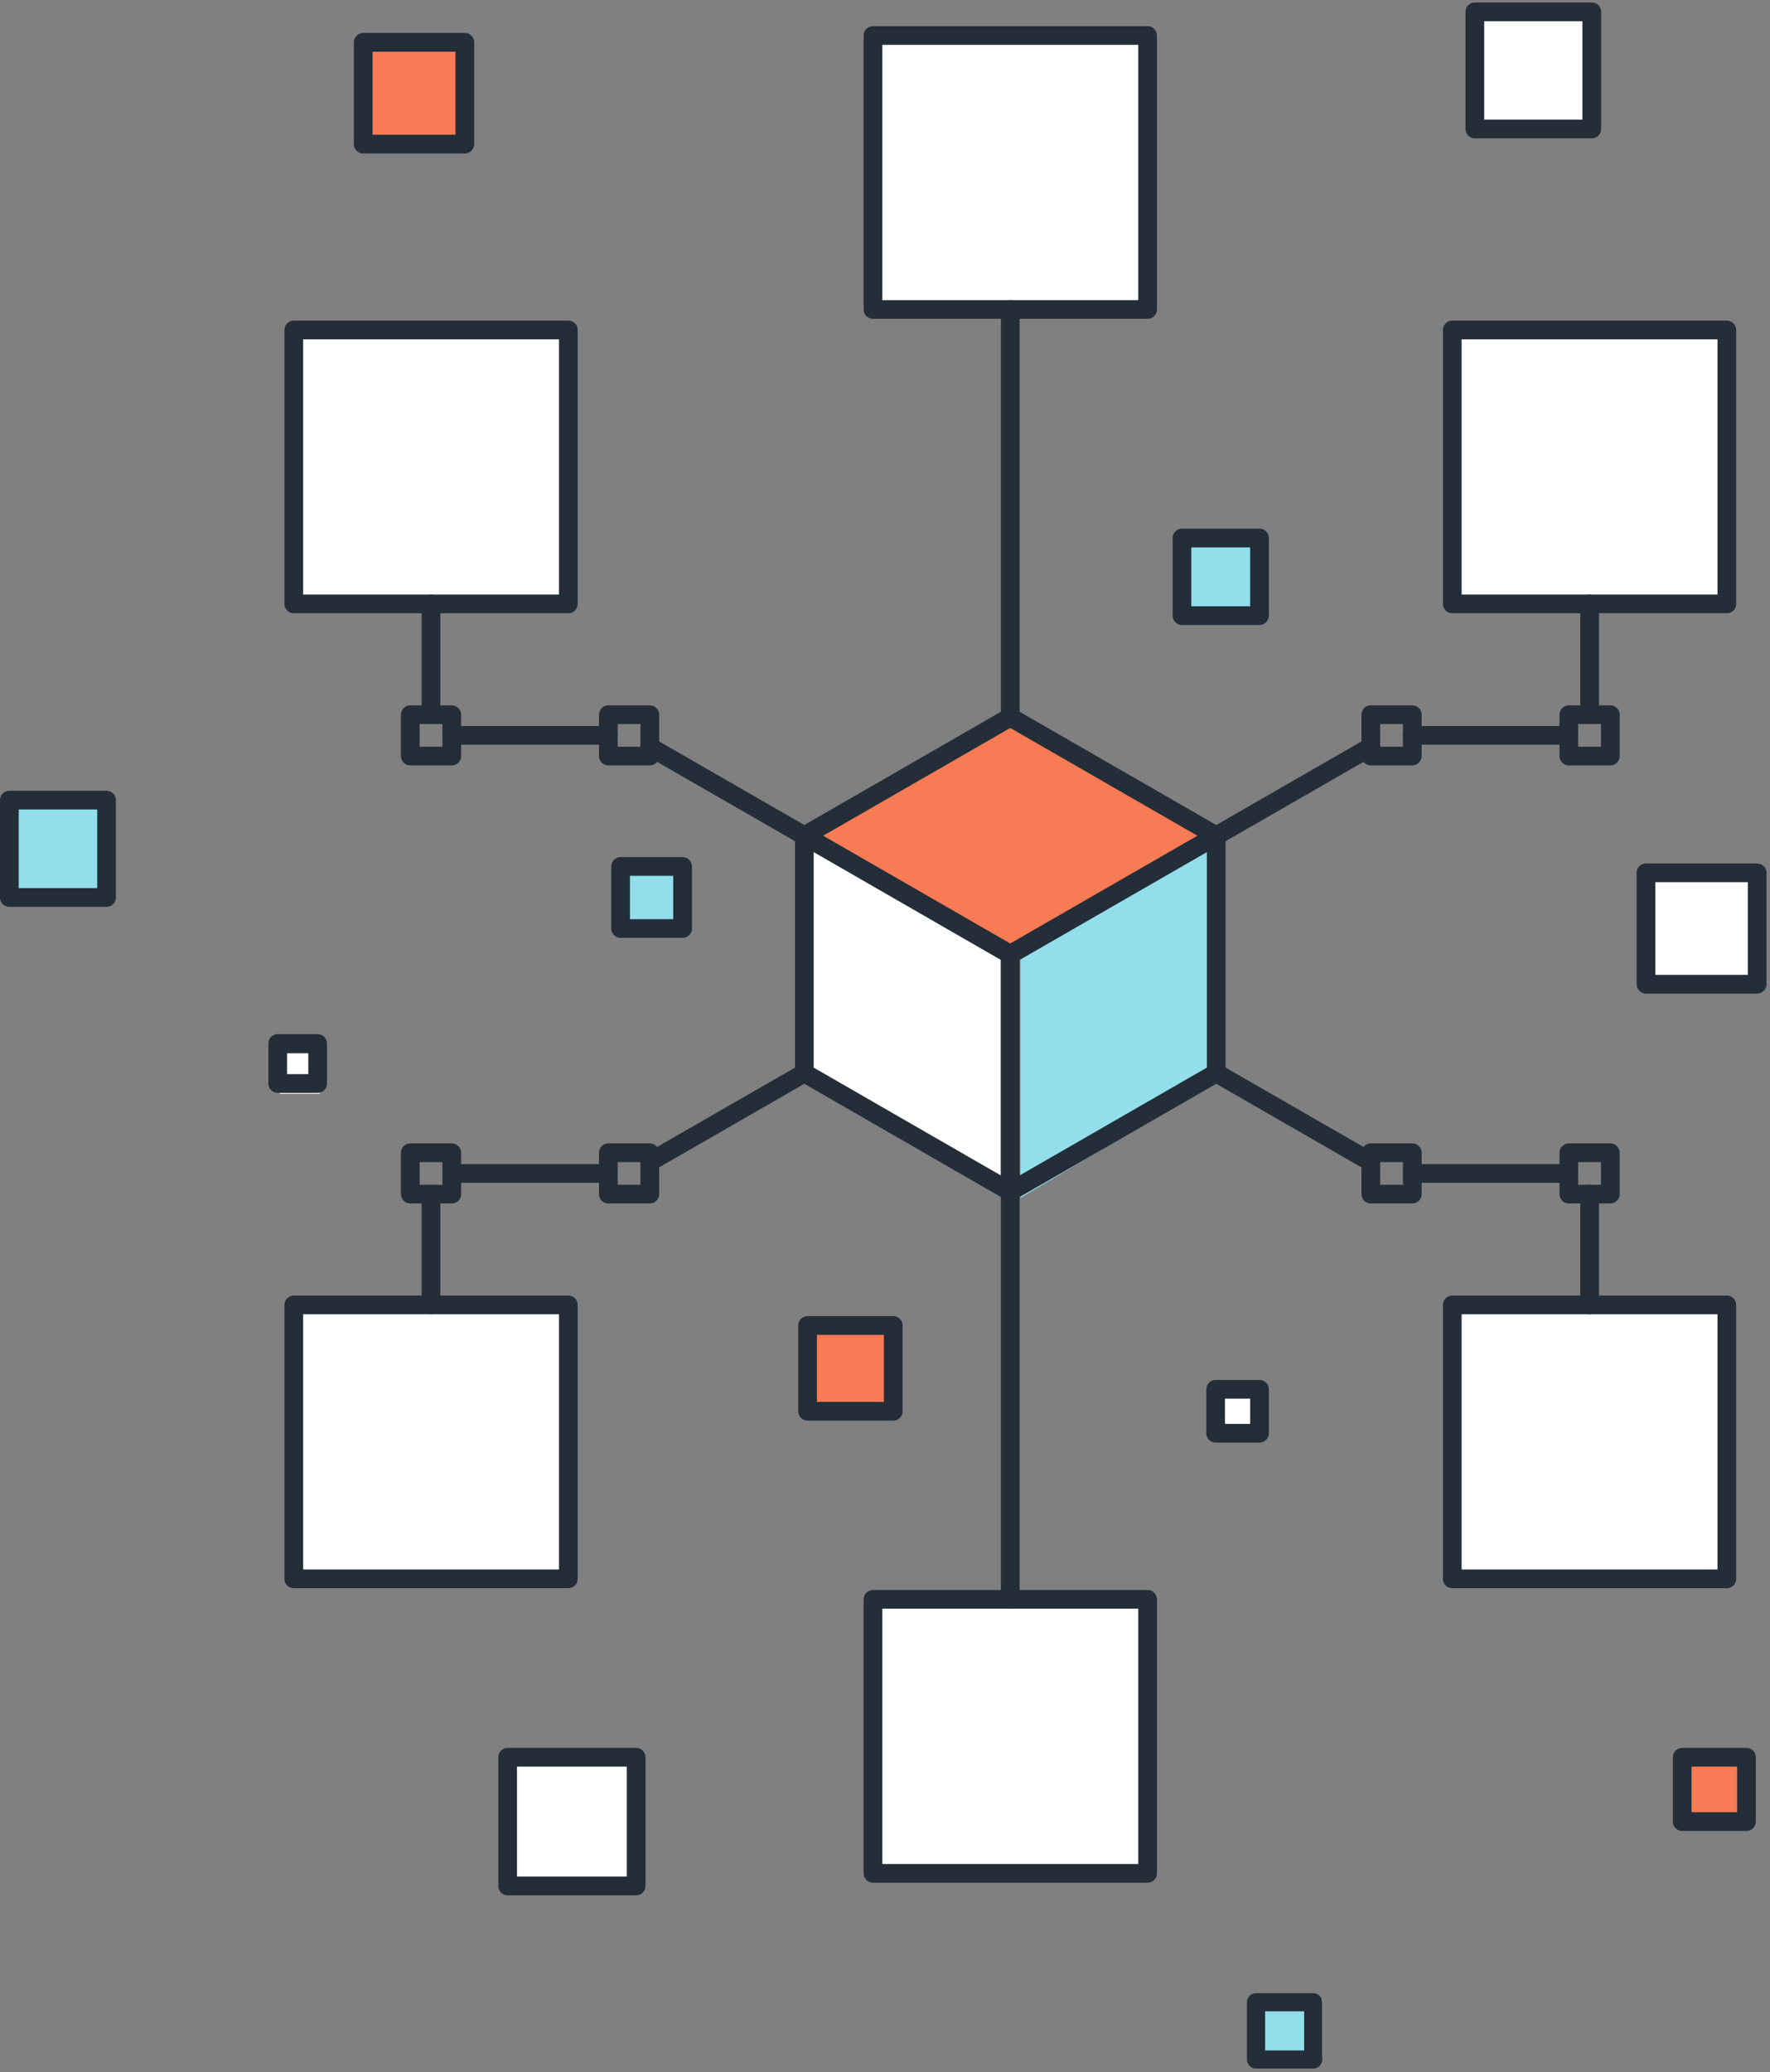 <?xml version="1.0" encoding="UTF-8"?>
<svg width="335px" height="392px" viewBox="0 0 335 392" version="1.1" xmlns="http://www.w3.org/2000/svg" xmlns:xlink="http://www.w3.org/1999/xlink">
    <rect x="0" y="0" width="335" height="392" fill="#808080" stroke="none"/>
    <!-- Generator: Sketch 52.1 (67048) - http://www.bohemiancoding.com/sketch -->
    <title>Group 4 Copy</title>
    <desc>Created with Sketch.</desc>
    <g id="Sitemap" stroke="none" stroke-width="1" fill="none" fill-rule="evenodd">
        <g id="Page"></g>
        <g id="Group-4-Copy">
            <g id="006-cube">
                <polygon id="Path" fill="#F77B55" points="153.79 157.432 192.528 180.096 231.281 157.432 192.528 134.774"></polygon>
                <polygon id="Path" fill="#FFFFFF" points="190.747 181.286 190.747 226.611 152.598 203.944 152.598 158.628"></polygon>
                <polygon id="Path" fill="#92DEEB" points="231.281 158.628 231.281 203.944 193.132 226.611 193.132 181.286"></polygon>
                <g id="Group" transform="translate(56.032, 4.771)" fill="#FFFFFF">
                    <rect id="Rectangle" x="109.353" y="0.416" width="51.655" height="51.923"></rect>
                    <rect id="Rectangle" x="109.353" y="296.814" width="51.655" height="51.917"></rect>
                    <rect id="Rectangle" x="218.307" y="56.23" width="51.643" height="51.913"></rect>
                    <rect id="Rectangle" x="218.307" y="241.018" width="51.643" height="51.915"></rect>
                    <rect id="Rectangle" x="0.416" y="56.23" width="51.642" height="51.913"></rect>
                    <rect id="Rectangle" x="0.416" y="241.018" width="51.642" height="51.915"></rect>
                </g>
                <g id="Group" transform="translate(53.648, 4.771)" fill="#232E38">
                    <path d="M137.557,177.537 C137.251,177.537 136.944,177.459 136.671,177.299 L97.696,154.856 C97.146,154.541 96.81,153.959 96.81,153.327 C96.81,152.694 97.147,152.111 97.696,151.795 L136.671,129.364 C137.217,129.046 137.892,129.046 138.442,129.364 L177.43,151.798 C177.977,152.113 178.316,152.696 178.316,153.329 C178.316,153.959 177.98,154.545 177.43,154.86 L138.442,177.302 C138.17,177.459 137.861,177.537 137.557,177.537 Z M102.128,153.329 L137.557,173.731 L172.997,153.329 L137.557,132.936 L102.128,153.329 Z" id="Shape" fill-rule="nonzero"></path>
                    <path d="M137.557,222.412 C137.251,222.412 136.944,222.332 136.671,222.175 L97.697,199.733 C97.147,199.418 96.811,198.837 96.811,198.202 L96.811,153.334 C96.811,152.706 97.147,152.12 97.697,151.803 C98.243,151.489 98.925,151.489 99.468,151.803 L138.442,174.238 C138.99,174.556 139.328,175.139 139.328,175.77 L139.328,220.647 C139.328,221.276 138.991,221.861 138.442,222.179 C138.17,222.332 137.861,222.412 137.557,222.412 Z M100.355,197.184 L135.786,217.586 L135.786,176.791 L100.355,156.398 L100.355,197.184 Z" id="Shape" fill-rule="nonzero"></path>
                    <path d="M137.557,222.412 C137.251,222.412 136.944,222.332 136.671,222.177 C136.121,221.86 135.785,221.275 135.785,220.646 L135.785,175.769 C135.785,175.14 136.122,174.555 136.671,174.238 L175.658,151.802 C176.208,151.489 176.886,151.487 177.43,151.805 C177.98,152.12 178.316,152.703 178.316,153.334 L178.316,198.203 C178.316,198.837 177.978,199.419 177.43,199.734 L138.442,222.178 C138.17,222.332 137.861,222.412 137.557,222.412 Z M139.328,176.791 L139.328,217.586 L174.771,197.184 L174.771,156.397 L139.328,176.791 Z" id="Shape" fill-rule="nonzero"></path>
                    <path d="M27.924,132.198 C26.945,132.198 26.153,131.405 26.153,130.429 L26.153,109.468 C26.153,108.493 26.945,107.702 27.924,107.702 C28.904,107.702 29.695,108.495 29.695,109.468 L29.695,130.429 C29.695,131.405 28.905,132.198 27.924,132.198 Z" id="Path"></path>
                    <path d="M61.486,136.102 L31.86,136.102 C30.881,136.102 30.089,135.311 30.089,134.336 C30.089,133.36 30.882,132.569 31.86,132.569 L61.488,132.569 C62.468,132.569 63.259,133.363 63.259,134.336 C63.259,135.311 62.466,136.102 61.486,136.102 Z" id="Path"></path>
                    <path d="M98.592,155.103 C98.291,155.103 97.987,155.029 97.708,154.866 L68.45,138.04 C67.604,137.553 67.311,136.473 67.8,135.627 C68.287,134.781 69.369,134.49 70.221,134.977 L99.478,151.803 C100.324,152.29 100.617,153.373 100.127,154.219 C99.801,154.786 99.205,155.103 98.592,155.103 Z" id="Path"></path>
                    <path d="M31.856,140.02 L24.004,140.02 C23.025,140.02 22.233,139.229 22.233,138.252 L22.233,130.423 C22.233,129.446 23.025,128.655 24.004,128.655 L31.856,128.655 C32.835,128.655 33.627,129.446 33.627,130.423 L33.627,138.252 C33.627,139.229 32.836,140.02 31.856,140.02 Z M25.776,136.483 L30.083,136.483 L30.083,132.191 L25.776,132.191 L25.776,136.483 Z" id="Shape" fill-rule="nonzero"></path>
                    <path d="M69.337,140.02 L61.488,140.02 C60.509,140.02 59.717,139.229 59.717,138.252 L59.717,130.423 C59.717,129.446 60.509,128.655 61.488,128.655 L69.337,128.655 C70.317,128.655 71.109,129.446 71.109,130.423 L71.109,138.252 C71.109,139.229 70.317,140.02 69.337,140.02 Z M63.259,136.483 L67.564,136.483 L67.564,132.191 L63.259,132.191 L63.259,136.483 Z" id="Shape" fill-rule="nonzero"></path>
                    <path d="M53.921,111.232 L1.953,111.232 C0.973,111.232 0.182,110.439 0.182,109.466 L0.182,57.649 C0.182,56.672 0.973,55.88 1.953,55.88 L53.919,55.88 C54.899,55.88 55.69,56.671 55.69,57.649 L55.69,109.464 C55.693,110.439 54.901,111.232 53.921,111.232 Z M3.727,107.698 L52.149,107.698 L52.149,59.417 L3.727,59.417 L3.727,107.698 Z" id="Shape" fill-rule="nonzero"></path>
                    <path d="M27.924,243.84 C26.945,243.84 26.153,243.049 26.153,242.074 L26.153,221.111 C26.153,220.136 26.945,219.345 27.924,219.345 C28.904,219.345 29.695,220.136 29.695,221.111 L29.695,242.074 C29.695,243.048 28.905,243.84 27.924,243.84 Z" id="Path"></path>
                    <path d="M61.486,218.974 L31.86,218.974 C30.881,218.974 30.089,218.183 30.089,217.205 C30.089,216.229 30.882,215.437 31.86,215.437 L61.488,215.437 C62.468,215.437 63.259,216.228 63.259,217.205 C63.259,218.183 62.466,218.974 61.486,218.974 Z" id="Path"></path>
                    <path d="M69.337,216.799 C68.724,216.799 68.128,216.481 67.8,215.915 C67.311,215.068 67.601,213.986 68.45,213.499 L97.706,196.673 C98.559,196.186 99.639,196.477 100.127,197.321 C100.616,198.167 100.326,199.246 99.478,199.733 L70.221,216.56 C69.944,216.722 69.637,216.799 69.337,216.799 Z" id="Path"></path>
                    <path d="M31.856,222.886 L24.004,222.886 C23.025,222.886 22.233,222.095 22.233,221.118 L22.233,213.292 C22.233,212.315 23.025,211.523 24.004,211.523 L31.856,211.523 C32.835,211.523 33.627,212.314 33.627,213.292 L33.627,221.118 C33.627,222.093 32.836,222.886 31.856,222.886 Z M25.776,219.35 L30.083,219.35 L30.083,215.058 L25.776,215.058 L25.776,219.35 Z" id="Shape" fill-rule="nonzero"></path>
                    <path d="M69.337,222.886 L61.488,222.886 C60.509,222.886 59.717,222.095 59.717,221.118 L59.717,213.292 C59.717,212.315 60.509,211.523 61.488,211.523 L69.337,211.523 C70.317,211.523 71.109,212.314 71.109,213.292 L71.109,221.118 C71.109,222.093 70.317,222.886 69.337,222.886 Z M63.259,219.35 L67.564,219.35 L67.564,215.058 L63.259,215.058 L63.259,219.35 Z" id="Shape" fill-rule="nonzero"></path>
                    <path d="M53.921,295.658 L1.953,295.658 C0.973,295.658 0.182,294.867 0.182,293.892 L0.182,242.077 C0.182,241.1 0.973,240.309 1.953,240.309 L53.919,240.309 C54.899,240.309 55.69,241.099 55.69,242.077 L55.69,293.892 C55.693,294.866 54.901,295.658 53.921,295.658 Z M3.727,292.124 L52.149,292.124 L52.149,243.846 L3.727,243.846 L3.727,292.124 Z" id="Shape" fill-rule="nonzero"></path>
                    <path d="M247.217,132.198 C246.238,132.198 245.446,131.405 245.446,130.429 L245.446,109.468 C245.446,108.493 246.238,107.702 247.217,107.702 C248.197,107.702 248.988,108.495 248.988,109.468 L248.988,130.429 C248.988,131.405 248.198,132.198 247.217,132.198 Z" id="Path"></path>
                    <path d="M243.28,136.102 L213.652,136.102 C212.673,136.102 211.881,135.311 211.881,134.336 C211.881,133.36 212.673,132.569 213.652,132.569 L243.28,132.569 C244.26,132.569 245.052,133.363 245.052,134.336 C245.053,135.311 244.26,136.102 243.28,136.102 Z" id="Path"></path>
                    <path d="M176.547,155.103 C175.934,155.103 175.339,154.785 175.011,154.219 C174.522,153.373 174.812,152.29 175.659,151.803 L204.913,134.977 C205.763,134.49 206.848,134.781 207.334,135.627 C207.823,136.473 207.533,137.552 206.685,138.04 L177.43,154.866 C177.151,155.029 176.845,155.103 176.547,155.103 Z" id="Path"></path>
                    <path d="M251.133,140.02 L243.282,140.02 C242.302,140.02 241.511,139.229 241.511,138.252 L241.511,130.423 C241.511,129.446 242.302,128.655 243.282,128.655 L251.133,128.655 C252.113,128.655 252.904,129.446 252.904,130.423 L252.904,138.252 C252.907,139.229 252.113,140.02 251.133,140.02 Z M245.055,136.483 L249.362,136.483 L249.362,132.191 L245.055,132.191 L245.055,136.483 Z" id="Shape" fill-rule="nonzero"></path>
                    <path d="M213.65,140.02 L205.799,140.02 C204.819,140.02 204.027,139.229 204.027,138.252 L204.027,130.423 C204.027,129.446 204.819,128.655 205.799,128.655 L213.65,128.655 C214.63,128.655 215.421,129.446 215.421,130.423 L215.421,138.252 C215.424,139.229 214.63,140.02 213.65,140.02 Z M207.572,136.483 L211.879,136.483 L211.879,132.191 L207.572,132.191 L207.572,136.483 Z" id="Shape" fill-rule="nonzero"></path>
                    <path d="M273.184,111.232 L221.217,111.232 C220.237,111.232 219.446,110.439 219.446,109.466 L219.446,57.649 C219.446,56.672 220.237,55.88 221.217,55.88 L273.184,55.88 C274.163,55.88 274.954,56.671 274.954,57.649 L274.954,109.464 C274.954,110.439 274.163,111.232 273.184,111.232 Z M222.988,107.698 L271.412,107.698 L271.412,59.417 L222.988,59.417 L222.988,107.698 Z" id="Shape" fill-rule="nonzero"></path>
                    <path d="M247.217,243.84 C246.238,243.84 245.446,243.049 245.446,242.074 L245.446,221.111 C245.446,220.136 246.238,219.345 247.217,219.345 C248.197,219.345 248.988,220.136 248.988,221.111 L248.988,242.074 C248.988,243.048 248.198,243.84 247.217,243.84 Z" id="Path"></path>
                    <path d="M243.28,218.974 L213.652,218.974 C212.673,218.974 211.881,218.183 211.881,217.205 C211.881,216.229 212.673,215.437 213.652,215.437 L243.28,215.437 C244.26,215.437 245.052,216.228 245.052,217.205 C245.052,218.183 244.26,218.974 243.28,218.974 Z" id="Path"></path>
                    <path d="M205.797,216.799 C205.499,216.799 205.193,216.722 204.913,216.56 L175.659,199.734 C174.813,199.247 174.522,198.165 175.011,197.322 C175.498,196.478 176.58,196.186 177.43,196.674 L206.685,213.5 C207.533,213.987 207.824,215.07 207.334,215.916 C207.007,216.481 206.412,216.799 205.797,216.799 Z" id="Path"></path>
                    <path d="M251.133,222.886 L243.282,222.886 C242.302,222.886 241.511,222.095 241.511,221.118 L241.511,213.292 C241.511,212.315 242.302,211.523 243.282,211.523 L251.133,211.523 C252.113,211.523 252.904,212.314 252.904,213.292 L252.904,221.118 C252.907,222.093 252.113,222.886 251.133,222.886 Z M245.055,219.35 L249.362,219.35 L249.362,215.058 L245.055,215.058 L245.055,219.35 Z" id="Shape" fill-rule="nonzero"></path>
                    <path d="M213.65,222.886 L205.799,222.886 C204.819,222.886 204.027,222.095 204.027,221.118 L204.027,213.292 C204.027,212.315 204.819,211.523 205.799,211.523 L213.65,211.523 C214.63,211.523 215.421,212.314 215.421,213.292 L215.421,221.118 C215.424,222.093 214.63,222.886 213.65,222.886 Z M207.572,219.35 L211.879,219.35 L211.879,215.058 L207.572,215.058 L207.572,219.35 Z" id="Shape" fill-rule="nonzero"></path>
                    <path d="M273.184,295.658 L221.217,295.658 C220.237,295.658 219.446,294.867 219.446,293.892 L219.446,242.077 C219.446,241.1 220.237,240.309 221.217,240.309 L273.184,240.309 C274.163,240.309 274.954,241.099 274.954,242.077 L274.954,293.892 C274.954,294.866 274.163,295.658 273.184,295.658 Z M222.988,292.124 L271.412,292.124 L271.412,243.846 L222.988,243.846 L222.988,292.124 Z" id="Shape" fill-rule="nonzero"></path>
                    <path d="M137.565,132.661 C136.586,132.661 135.794,131.87 135.794,130.895 L135.794,53.768 C135.794,52.793 136.586,52.002 137.565,52.002 C138.545,52.002 139.337,52.793 139.337,53.768 L139.337,130.895 C139.337,131.87 138.545,132.661 137.565,132.661 Z" id="Path"></path>
                    <path d="M163.554,55.542 L111.576,55.542 C110.597,55.542 109.805,54.751 109.805,53.774 L109.805,1.945 C109.805,0.97 110.597,0.179 111.576,0.179 L163.554,0.179 C164.534,0.179 165.325,0.97 165.325,1.945 L165.325,53.774 C165.325,54.751 164.534,55.542 163.554,55.542 Z M113.348,52.006 L161.781,52.006 L161.781,3.711 L113.348,3.711 L113.348,52.006 Z" id="Shape" fill-rule="nonzero"></path>
                    <path d="M137.565,299.538 C136.586,299.538 135.794,298.747 135.794,297.772 L135.794,220.646 C135.794,219.669 136.586,218.877 137.565,218.877 C138.545,218.877 139.337,219.668 139.337,220.646 L139.337,297.771 C139.337,298.746 138.545,299.538 137.565,299.538 Z" id="Path"></path>
                    <path d="M163.554,351.366 L111.576,351.366 C110.597,351.366 109.805,350.575 109.805,349.601 L109.805,297.771 C109.805,296.796 110.597,296.005 111.576,296.005 L163.554,296.005 C164.534,296.005 165.325,296.796 165.325,297.771 L165.325,349.601 C165.325,350.575 164.534,351.366 163.554,351.366 Z M113.348,347.834 L161.781,347.834 L161.781,299.538 L113.348,299.538 L113.348,347.834 Z" id="Shape" fill-rule="nonzero"></path>
                </g>
                <rect id="Rectangle" fill="#F77B55" x="67.954" y="9.542" width="19.075" height="19.083"></rect>
                <rect id="Rectangle" fill="#92DEEB" x="224.128" y="101.379" width="14.306" height="14.312"></rect>
                <g id="Group" transform="translate(52.456, 2.385)" fill="#FFFFFF">
                    <rect id="Rectangle" x="227.616" y="0.711" width="22.186" height="22.276"></rect>
                    <rect id="Rectangle" x="0.475" y="196.908" width="7.577" height="7.609"></rect>
                </g>
                <g id="Group" transform="translate(2.384, 150.279)" fill="#92DEEB">
                    <rect id="Rectangle" x="115.776" y="12.801" width="11.71" height="11.753"></rect>
                    <rect id="Rectangle" x="0.236" y="0.242" width="18.373" height="18.437"></rect>
                </g>
                <rect id="Rectangle" fill="#FFFFFF" x="311.157" y="164.591" width="21.459" height="21.468"></rect>
                <rect id="Rectangle" fill="#F77B55" x="152.598" y="250.465" width="15.498" height="15.505"></rect>
                <g id="Group" transform="translate(96.566, 262.392)" fill="#FFFFFF">
                    <rect id="Rectangle" x="0.321" y="70.29" width="24.287" height="24.426"></rect>
                    <rect id="Rectangle" x="134.139" y="0.458" width="8.29" height="8.338"></rect>
                </g>
                <rect id="Rectangle" fill="#F77B55" x="319.502" y="332.761" width="11.922" height="11.927"></rect>
                <g id="Group" fill="#232E38" fill-rule="nonzero">
                    <path d="M87.978,29.037 L68.749,29.037 C67.771,29.037 66.98,28.244 66.98,27.263 L66.98,8.007 C66.98,7.027 67.771,6.233 68.749,6.233 L87.978,6.233 C88.956,6.233 89.747,7.027 89.747,8.007 L89.747,27.263 C89.747,28.244 88.957,29.037 87.978,29.037 Z M70.518,25.49 L86.207,25.49 L86.207,9.78 L70.518,9.78 L70.518,25.49 Z" id="Shape"></path>
                    <path d="M238.378,118.231 L223.705,118.231 C222.728,118.231 221.936,117.437 221.936,116.457 L221.936,101.768 C221.936,100.788 222.728,99.995 223.705,99.995 L238.378,99.995 C239.356,99.995 240.147,100.79 240.147,101.768 L240.147,116.457 C240.147,117.437 239.357,118.231 238.378,118.231 Z M225.474,114.686 L236.609,114.686 L236.609,103.542 L225.474,103.542 L225.474,114.686 Z" id="Shape"></path>
                    <path d="M301.271,26.172 L279.14,26.172 C278.161,26.172 277.371,25.376 277.371,24.398 L277.371,2.241 C277.371,1.263 278.161,0.47 279.14,0.47 L301.271,0.47 C302.249,0.47 303.04,1.263 303.04,2.241 L303.04,24.398 C303.04,25.379 302.25,26.172 301.271,26.172 Z M280.909,22.627 L299.501,22.627 L299.501,4.013 L280.909,4.013 L280.909,22.627 Z" id="Shape"></path>
                    <path d="M60.122,206.732 L52.564,206.732 C51.586,206.732 50.795,205.939 50.795,204.961 L50.795,197.392 C50.795,196.413 51.586,195.619 52.564,195.619 L60.122,195.619 C61.1,195.619 61.891,196.412 61.891,197.392 L61.891,204.961 C61.893,205.938 61.1,206.732 60.122,206.732 Z M54.335,203.187 L58.353,203.187 L58.353,199.165 L54.335,199.165 L54.335,203.187 Z" id="Shape"></path>
                    <path d="M129.189,177.418 L117.463,177.418 C116.485,177.418 115.695,176.625 115.695,175.647 L115.695,163.903 C115.695,162.925 116.485,162.132 117.463,162.132 L129.189,162.132 C130.167,162.132 130.958,162.928 130.958,163.903 L130.958,175.647 C130.958,176.625 130.167,177.418 129.189,177.418 Z M119.23,173.876 L127.418,173.876 L127.418,165.679 L119.23,165.679 L119.23,173.876 Z" id="Shape"></path>
                    <path d="M20.166,171.549 L1.769,171.549 C0.791,171.549 0,170.755 0,169.777 L0,151.355 C0,150.377 0.791,149.584 1.769,149.584 L20.166,149.584 C21.144,149.584 21.935,150.377 21.935,151.355 L21.935,169.777 C21.937,170.755 21.145,171.549 20.166,171.549 Z M3.54,168.004 L18.399,168.004 L18.399,153.127 L3.54,153.127 L3.54,168.004 Z" id="Shape"></path>
                    <path d="M332.569,187.956 L311.526,187.956 C310.547,187.956 309.757,187.163 309.757,186.182 L309.757,165.111 C309.757,164.131 310.547,163.337 311.526,163.337 L332.569,163.337 C333.547,163.337 334.337,164.131 334.337,165.111 L334.337,186.18 C334.337,187.161 333.548,187.956 332.569,187.956 Z M313.295,184.407 L330.801,184.407 L330.801,166.887 L313.295,166.887 L313.295,184.407 Z" id="Shape"></path>
                    <path d="M169.062,268.735 L152.849,268.735 C151.871,268.735 151.081,267.942 151.081,266.964 L151.081,250.732 C151.081,249.752 151.871,248.958 152.849,248.958 L169.062,248.958 C170.041,248.958 170.831,249.751 170.831,250.732 L170.831,266.964 C170.831,267.942 170.041,268.735 169.062,268.735 Z M154.619,265.191 L167.294,265.191 L167.294,252.507 L154.619,252.507 L154.619,265.191 Z" id="Shape"></path>
                    <path d="M120.399,358.531 L96.08,358.531 C95.101,358.531 94.311,357.737 94.311,356.761 L94.311,332.41 C94.311,331.431 95.101,330.637 96.08,330.637 L120.4,330.637 C121.378,330.637 122.169,331.43 122.169,332.41 L122.169,356.761 C122.168,357.737 121.378,358.531 120.399,358.531 Z M97.848,354.987 L118.629,354.987 L118.629,334.181 L97.848,334.181 L97.848,354.987 Z" id="Shape"></path>
                    <path d="M238.378,272.894 L230.077,272.894 C229.1,272.894 228.31,272.099 228.31,271.121 L228.31,262.809 C228.31,261.831 229.1,261.037 230.077,261.037 L238.378,261.037 C239.356,261.037 240.147,261.831 240.147,262.809 L240.147,271.121 C240.147,272.097 239.357,272.894 238.378,272.894 Z M231.846,269.348 L236.609,269.348 L236.609,264.58 L231.846,264.58 L231.846,269.348 Z" id="Shape"></path>
                    <path d="M330.541,346.357 L318.382,346.357 C317.404,346.357 316.613,345.564 316.613,344.583 L316.613,332.41 C316.613,331.431 317.404,330.637 318.382,330.637 L330.541,330.637 C331.519,330.637 332.31,331.43 332.31,332.41 L332.31,344.583 C332.31,345.561 331.52,346.357 330.541,346.357 Z M320.151,342.808 L328.772,342.808 L328.772,334.181 L320.151,334.181 L320.151,342.808 Z" id="Shape"></path>
                </g>
            </g>
            <g id="Group-3" transform="translate(236, 377)">
                <rect id="Rectangle" fill="#92DEEB" x="3.462" y="1.154" width="10.816" height="10.847"></rect>
                <path d="M12.542,14.309 L1.712,14.309 C0.765,14.309 -1.25055521e-12,13.541 -1.25055521e-12,12.595 L-1.25055521e-12,1.757 C-1.25055521e-12,0.811 0.765,0.043 1.712,0.043 L12.542,0.043 C13.489,0.043 14.254,0.811 14.254,1.757 L14.254,12.595 C14.254,13.541 13.489,14.309 12.542,14.309 Z M3.424,10.879 L10.829,10.879 L10.829,3.472 L3.424,3.472 L3.424,10.879 Z" id="Shape" fill="#232E38" fill-rule="nonzero"></path>
            </g>
        </g>
    </g>
</svg>
